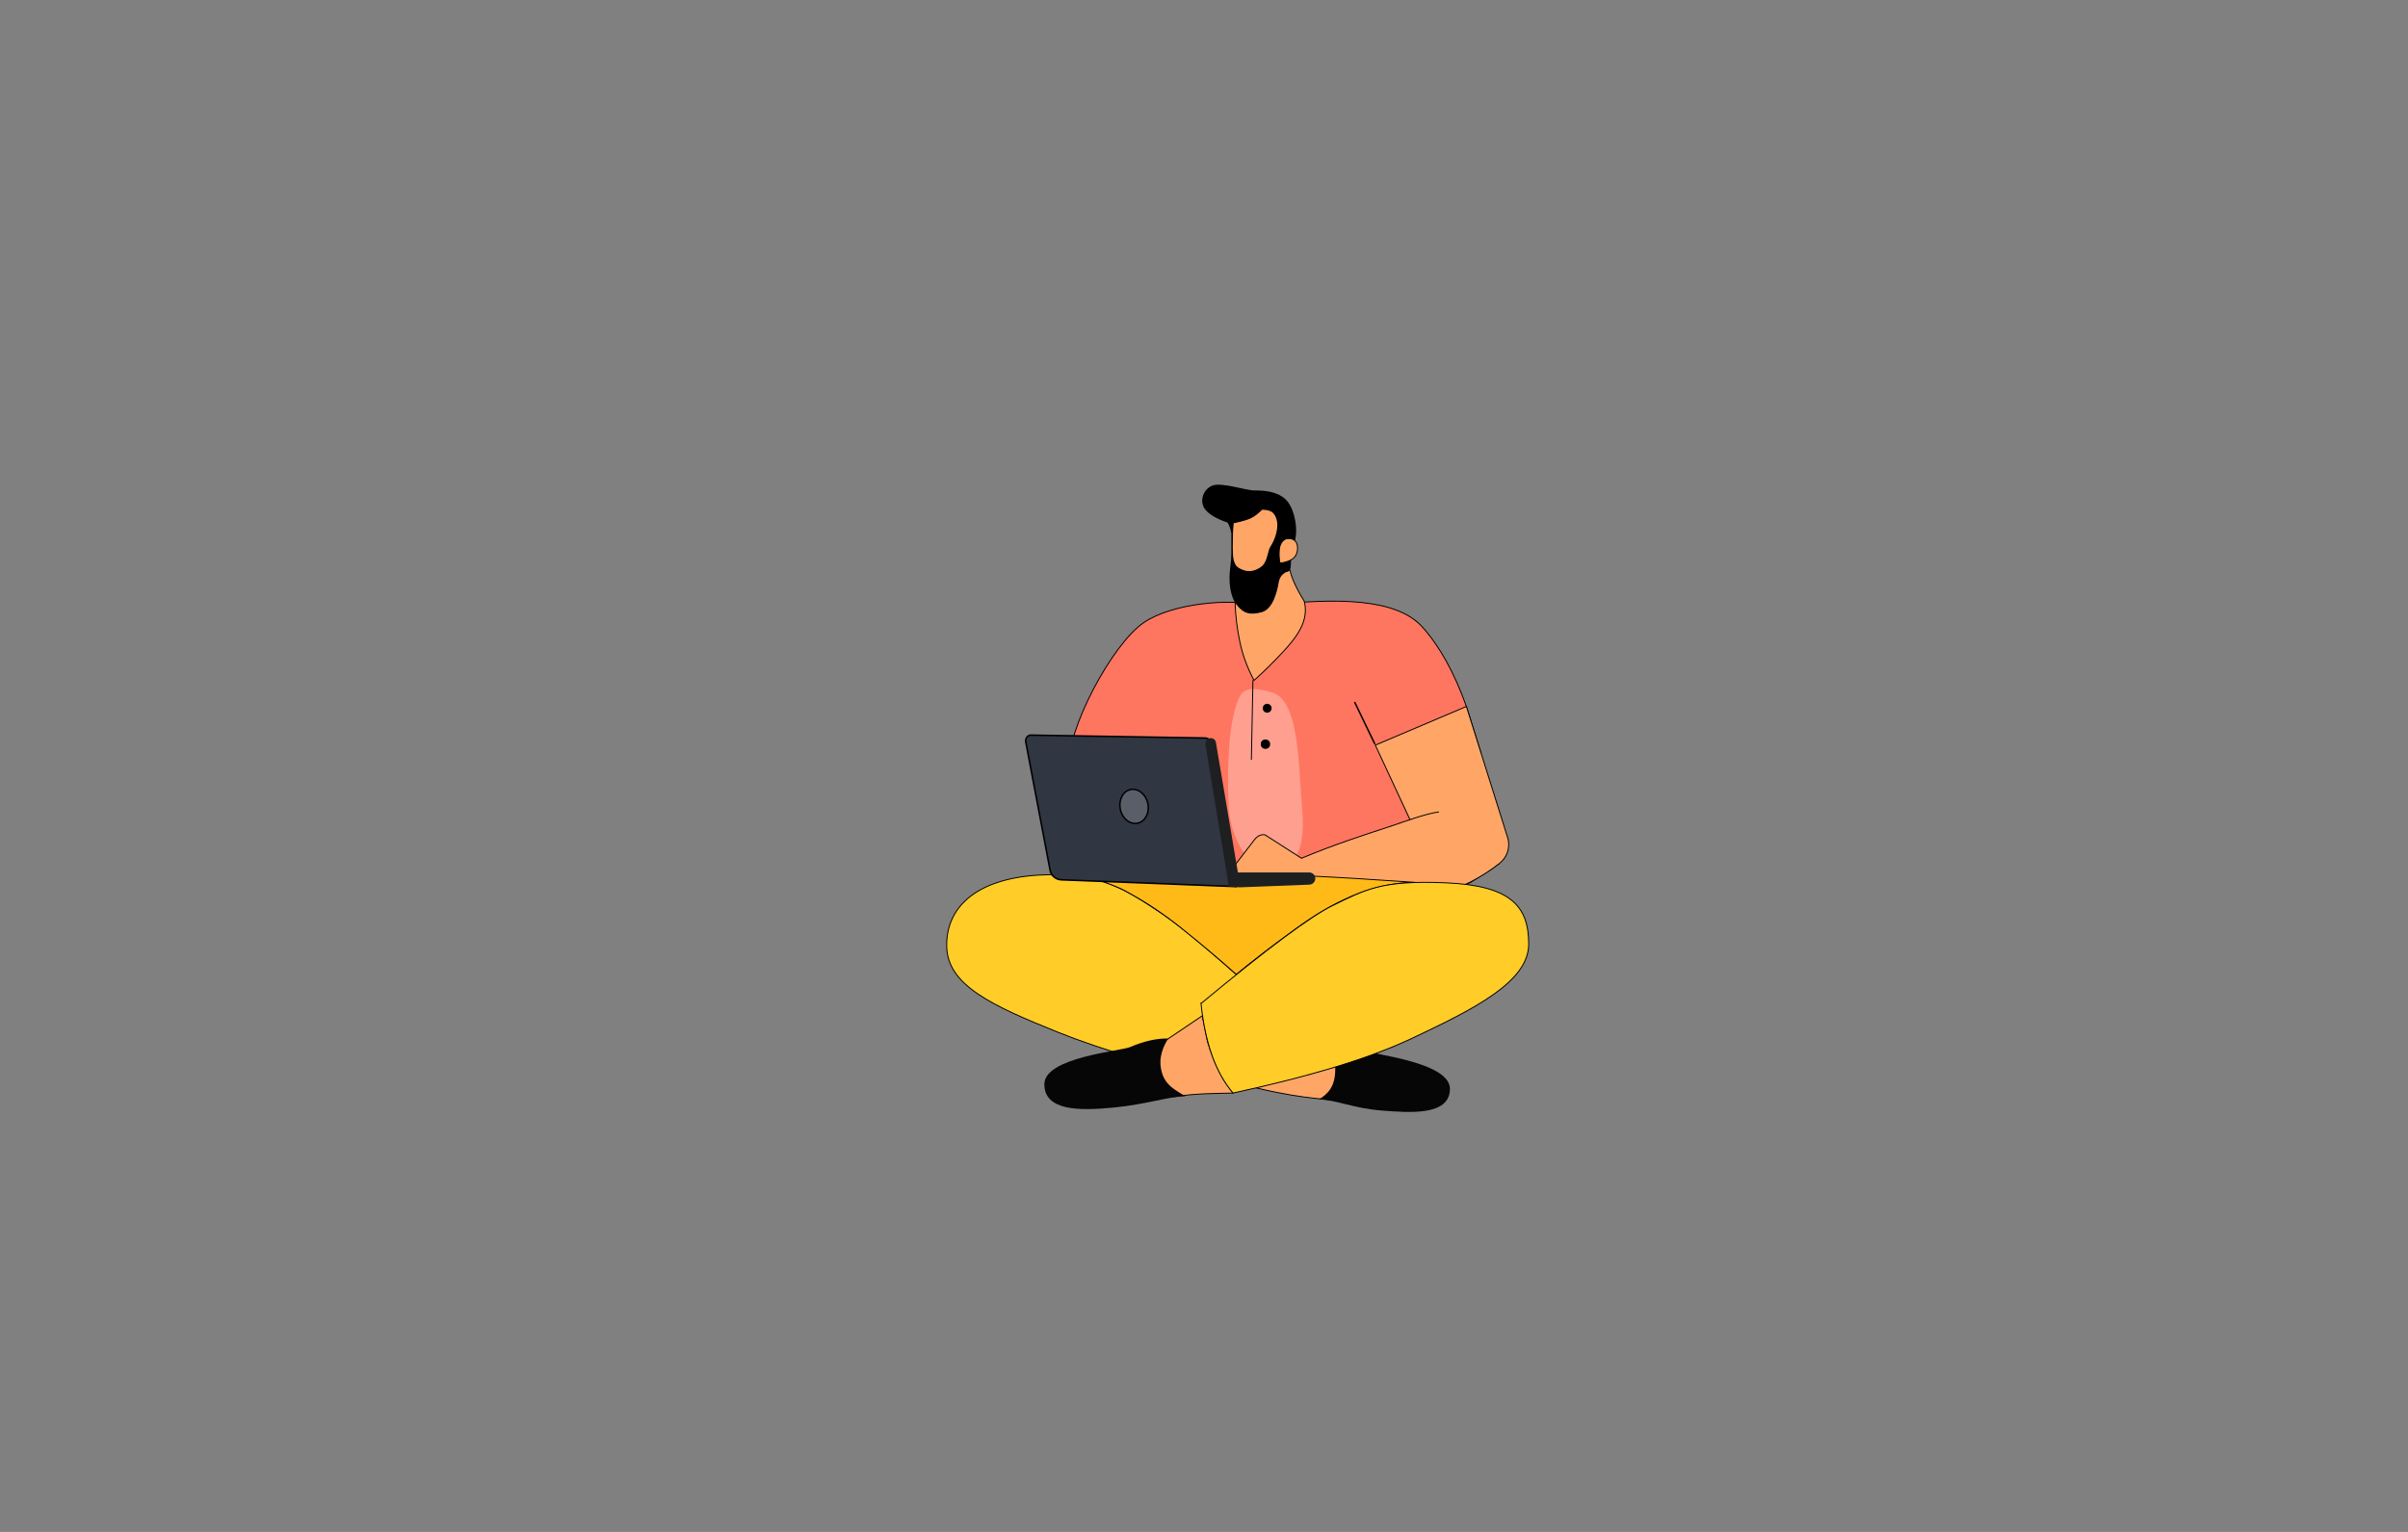 <?xml version="1.0" encoding="UTF-8" standalone="no"?>
<svg
   class="zwd-banner-graphics"
   width="770"
   height="490"
   viewBox="0 0 770 490"
   version="1.1"
   id="svg175"
   sodipodi:docname="man-is-typing.svg"
   inkscape:version="1.4 (86a8ad7, 2024-10-11)"
   xmlns:inkscape="http://www.inkscape.org/namespaces/inkscape"
   xmlns:sodipodi="http://sodipodi.sourceforge.net/DTD/sodipodi-0.dtd"
   xmlns="http://www.w3.org/2000/svg"
   xmlns:svg="http://www.w3.org/2000/svg">
  <rect x="0" y="0" width="770" height="490" fill="#808080" stroke="none"/>
  <!-- <sodipodi:namedview
     id="namedview175"
     pagecolor="#ffffff"
     bordercolor="#000000"
     borderopacity="0.25"
     inkscape:showpageshadow="2"
     inkscape:pageopacity="0.0"
     inkscape:pagecheckerboard="0"
     inkscape:deskcolor="#d1d1d1"
     showgrid="false"
     inkscape:zoom="1.6632653"
     inkscape:cx="384.78528"
     inkscape:cy="245"
     inkscape:window-width="1920"
     inkscape:window-height="1017"
     inkscape:window-x="-8"
     inkscape:window-y="-8"
     inkscape:window-maximized="1"
     inkscape:current-layer="g175" /> -->
  <defs
     id="defs23">
    <linearGradient
       x1="71%"
       y1="47%"
       x2="19%"
       y2="75%"
       id="BgPolyGrdn">
      <stop
         stop-color="#FFFFFF"
         stop-opacity="0.1"
         offset="0%"
         id="stop1" />
      <stop
         stop-color="#FFFFFF"
         stop-opacity="0.4"
         offset="100%"
         id="stop2" />
    </linearGradient>
    <linearGradient
       x1="-8%"
       y1="50%"
       x2="108%"
       y2="50%"
       id="BgCirGrdn">
      <stop
         stop-color="#FFFFFF"
         stop-opacity="0.08"
         offset="0%"
         id="stop3" />
      <stop
         stop-color="#FFFFFF"
         stop-opacity="0.5"
         offset="100%"
         id="stop4" />
    </linearGradient>
    <linearGradient
       x1="-3%"
       y1="50%"
       x2="100%"
       y2="50%"
       id="BgWaveGrdn">
      <stop
         stop-color="#4749E3"
         stop-opacity="0"
         offset="0%"
         id="stop5" />
      <stop
         stop-color="#FFFFFF"
         stop-opacity="0.5"
         offset="25%"
         id="stop6" />
      <stop
         stop-color="#FFFFFF"
         stop-opacity="0.5"
         offset="75%"
         id="stop7" />
      <stop
         stop-color="#4749E3"
         stop-opacity="0"
         offset="100%"
         id="stop8" />
    </linearGradient>
    <circle
       id="User-1-Path"
       cx="20"
       cy="20"
       r="20" />
    <circle
       id="User-2-Path"
       cx="20"
       cy="20"
       r="20" />
    <circle
       id="User-3-Path"
       cx="20"
       cy="20"
       r="20" />
    <circle
       id="User-4-Path"
       cx="20"
       cy="20"
       r="20" />
    <linearGradient
       x1="-8%"
       y1="50%"
       x2="108%"
       y2="50%"
       id="linearGradient10">
      <stop
         stop-color="#FFFFFF"
         stop-opacity="0.08"
         offset="0%"
         id="stop9" />
      <stop
         stop-color="#FFFFFF"
         stop-opacity="0.5"
         offset="100%"
         id="stop10" />
    </linearGradient>
    <linearGradient
       x1="-3%"
       y1="50%"
       x2="100%"
       y2="50%"
       id="linearGradient14">
      <stop
         stop-color="#4749E3"
         stop-opacity="0"
         offset="0%"
         id="stop11" />
      <stop
         stop-color="#FFFFFF"
         stop-opacity="0.5"
         offset="25%"
         id="stop12" />
      <stop
         stop-color="#FFFFFF"
         stop-opacity="0.5"
         offset="75%"
         id="stop13" />
      <stop
         stop-color="#4749E3"
         stop-opacity="0"
         offset="100%"
         id="stop14" />
    </linearGradient>
    <linearGradient
       x1="71%"
       y1="47%"
       x2="19%"
       y2="75%"
       id="linearGradient16">
      <stop
         stop-color="#FFFFFF"
         stop-opacity="0.1"
         offset="0%"
         id="stop15" />
      <stop
         stop-color="#FFFFFF"
         stop-opacity="0.4"
         offset="100%"
         id="stop16" />
    </linearGradient>
    <circle
       id="circle16"
       cx="20"
       cy="20"
       r="20" />
    <circle
       id="circle17"
       cx="20"
       cy="20"
       r="20" />
    <circle
       id="circle18"
       cx="20"
       cy="20"
       r="20" />
    <circle
       id="circle19"
       cx="20"
       cy="20"
       r="20" />
    <circle
       id="circle20"
       cx="20"
       cy="20"
       r="20" />
    <circle
       id="circle21"
       cx="20"
       cy="20"
       r="20" />
    <circle
       id="circle22"
       cx="20"
       cy="20"
       r="20" />
    <circle
       id="circle23"
       cx="20"
       cy="20"
       r="20" />
  </defs>
  <g
     stroke="none"
     stroke-width="1"
     fill="none"
     fill-rule="evenodd"
     id="g175">
    <g
       id="zwd-dms-banner"
       transform="translate(-165.35,-79.963)"
       fill="none">
      <g
         class="dms-ban-user"
         transform="translate(468,235)"
         fill="none"
         id="g82">
        <path
           d="m 62.994,44.172 c 9.288,-6.368 28.023,-7.88 37.104,-5.525 0.47,0 0.705,0 1.181,-0.286 v 0.286 c 0.235,0 0.712,0 0.947,0 22.817,-2.578 41.686,-2.334 49.97,6.896 5.523,6.154 10.21,14.617 14.061,25.391 l 4.645,14.852 c 0,0.287 -0.242,0.287 -0.242,0.574 -4.967,10.048 -9.707,20.094 -15.151,29.854 -4.74,7.463 -9.714,14.353 -13.742,19.807 -2.363,3.158 -4.967,6.315 -8.526,8.038 -4.021,2.296 -8.526,2.871 -13.024,3.445 -1.893,0.286 -4.028,0.286 -6.633,0.286 -3.551,0.287 -7.814,0.287 -12.077,0.287 -11.131,-0.287 -22.973,-1.723 -28.182,-6.315 C 69.062,138.032 61.718,117.363 58.166,105.881 54.38,94.685 39.907,102.807 39.196,90.465 38.249,78.408 53.047,50.992 62.994,44.172 Z"
           stroke="#000000"
           stroke-width="0.3px"
           fill="#ff7660"
           fill-rule="nonzero"
           id="path66" />
        <path
           d="m 100.688,123.172 c 8.796,0.421 13.312,-12.873 13.414,-20.051 0.073,-5.173 0.188,-27.258 -4.956,-35.954 -1.993,-3.369 -7.667,-1.415 -10.131,-0.627 -8.821,2.824 -7.618,24.333 -8.304,36.269 -0.686,11.937 1.181,19.941 9.977,20.363 z"
           fill="#ffffff"
           fill-rule="nonzero"
           opacity="0.3"
           transform="matrix(-0.999,0.035,0.035,0.999,200.657,-3.502)"
           id="path67" />
        <path
           d="M 99.068,27.967 109.816,27.287 c 0.597,2.701 2.123,6.018 4.579,9.951 1.619,6.198 -2.235,11.333 -6.798,16.249 -3.042,3.277 -6.126,6.314 -9.251,9.11 C 96.196,58.528 94.686,54.427 93.818,50.296 92.949,46.164 92.443,42.077 92.301,38.033 Z"
           id="Path"
           stroke="#000000"
           stroke-width="0.3px"
           fill="#ffa666"
           fill-rule="nonzero" />
        <path
           d="M 179.43,112.819 166.257,70.934 v 0 l -29.125,12.364 c 9.105,19.637 14.042,30.202 14.811,31.697 1.154,2.242 3.294,6.043 4.267,7.647 2.273,3.747 4.828,7.735 11.418,4.548 l 8.729,-5.741 c 2.838,-1.867 4.093,-5.39 3.074,-8.63 z"
           stroke="#000000"
           stroke-width="0.3px"
           fill="#ffa666"
           fill-rule="nonzero"
           id="path68" />
        <path
           class="dms-ban-typing"
           d="m 176.825,121.141 c -12.285,9.654 -25.042,11.705 -34.63,12.556 -9.588,0.851 -13.894,1.4 -21.791,-0.356 -7.897,-1.756 -12.661,-4.267 -17.475,-4.793 -3.21,-0.351 -8.275,-0.677 -15.196,-0.977 l 10.848,-14.138 c 0.942,-1.131 2.119,-1.697 3.302,-1.414 l 11.639,7.462 c 10.063,-4.231 20.133,-7.492 29.605,-10.604 2.934,-0.964 9.688,-3.56 14.345,-4.221"
           stroke="#000000"
           stroke-width="0.3px"
           fill="#ffa666"
           fill-rule="nonzero"
           id="path69" />
        <g
           class="dms-ban-head"
           fill="none"
           id="g72">
          <path
             d="M 91.093,15.563 C 90.807,14.062 90.407,12.913 89.892,12.116 86.362,10.918 83.964,9.506 82.699,7.88 80.802,5.442 81.987,1.506 84.955,0.305 87.923,-0.896 95.664,1.839 98.51,1.839 c 2.846,0 6.972,0.21 9.751,2.687 2.778,2.477 3.735,7.931 3.534,11.037 -0.201,3.106 -1.686,7.299 -1.686,10.04 0,2.741 -1.352,2.097 -1.848,2.542 -0.496,0.445 -1.688,0.915 -2.074,3.358 -0.386,2.443 -1.768,8.331 -5.372,9.281 -3.604,0.949 -5.801,0.575 -8.055,-2.409 -2.253,-2.984 -2.253,-7.401 -2.253,-9.002 0,-1.602 0.586,-4.774 0.586,-7.264 0,-1.659 0,-3.841 0,-6.546 z"
             fill="#000000"
             fill-rule="nonzero"
             id="path70" />
          <path
             d="m 109.34,24.434 c 1.579,-0.586 2.755,-1.644 2.911,-3.729 0.156,-2.085 -0.72,-3.337 -2.627,-3.482 -1.907,-0.145 -3.08,1.564 -3.217,3.748 -0.091,1.456 -0.018,2.812 0.219,4.068 0.757,-0.012 1.661,-0.214 2.714,-0.605 z"
             stroke="#000000"
             stroke-width="0.3px"
             fill="#ffa666"
             fill-rule="nonzero"
             id="path71" />
          <path
             d="m 91.843,12.344 c 0,0 4.033,-0.827 5.61,-1.654 1.576,-0.828 2.724,-1.926 3.523,-2.695 1.856,0.041 3.105,0.5 3.748,1.378 0.964,1.317 1.518,3.354 0.623,6.502 -0.895,3.148 -1.901,3.672 -2.319,5.252 -0.418,1.58 -0.884,3.912 -2.183,4.957 -1.298,1.044 -3.501,2.07 -5.793,1.261 -2.292,-0.808 -2.751,-1.62 -3.208,-3.274 -0.457,-1.654 -0.237,-6.467 -0.237,-7.88 0,-1.413 0.237,-3.846 0.237,-3.846 z"
             fill="#ffa666"
             fill-rule="nonzero"
             id="path72" />
        </g>
        <path
           d="m 142.978,187.922 c -0.077,5.732 -13.891,7.046 -13.891,7.046 -5.401,0.85 -11.02,1.18 -16.411,1.247 -6.087,0.076 -15.324,-0.329 -21.165,-1.298 1.914,-2.629 3.342,-4.731 3.828,-5.78 1.917,-3.41 3.603,-6.818 4.827,-10.48 0.489,-1.83 0.774,-5.741 1.516,-8.616 l 13.594,7.124 1.854,1.279 c -0.003,0.261 25.929,3.484 25.849,9.477 z"
           stroke="#000000"
           stroke-width="0.3px"
           fill="#ffa666"
           fill-rule="nonzero"
           transform="rotate(10,117,183)"
           id="path73" />
        <path
           d="m 119.001,192.904 c 0.012,8.618 12.872,7.716 21.674,7.204 8.801,-0.512 14.894,-3.218 20.14,-3.211 -2.735,-1.808 -5.252,-4.132 -5.027,-10.061 0.221,-3.351 1.355,-5.928 2.721,-8.504 -3.702,-0.058 -7.736,0.85 -12.102,2.723 -3.008,1.291 -27.418,3.231 -27.406,11.848 z"
           fill="#070606"
           fill-rule="nonzero"
           transform="matrix(-1,-0.017,-0.017,1,283.277,2.472)"
           id="path74" />
        <path
           d="M 0,167.821 C 17.53,151.702 29.743,141.371 36.641,136.829 46.987,130.016 55.663,123.599 75.808,124.897 c 20.145,1.298 29.435,10.646 29.111,22.922 -0.324,12.275 -14.396,18.79 -35.456,27.272 -14.04,5.655 -33.954,11.568 -59.743,17.739 C 4.538,188.778 1.298,180.441 0,167.821 Z"
           stroke="#000000"
           stroke-width="0.3px"
           fill="#ffcc28"
           fill-rule="nonzero"
           transform="matrix(-1,0,0,1,105,0)"
           id="path75" />
        <path
           d="m 42.472,190.473 c 0,5.718 14.417,4.637 14.417,4.637 5.402,0.78 10.728,0.79 16.222,0.59 6.687,-0.97 12.169,-0.97 18.52,-1.11 -1.883,-2.599 -3.287,-4.679 -3.759,-5.719 -1.876,-3.379 -3.136,-6.758 -4.306,-10.397 -0.473,-1.819 -1.089,-5.718 -1.794,-8.578 l -10.798,7.278 -1.876,1.3 c 0,0.26 -26.625,6.021 -26.625,11.999 z"
           stroke="#000000"
           stroke-width="0.3px"
           fill="#ffa666"
           fill-rule="nonzero"
           id="path76" />
        <path
           class="dms-ban-lshoe"
           d="m 31.302,191.76 c 0,8.618 11.336,8.504 22.062,7.476 10.726,-1.028 17.801,-3.614 23.047,-3.614 -2.733,-1.804 -6.431,-3.231 -7.614,-7.914 -1.183,-4.683 0.663,-7.991 2.033,-10.569 -3.702,-0.053 -7.738,0.86 -12.106,2.739 -3.01,1.295 -27.423,3.265 -27.423,11.883 z"
           fill="#070606"
           fill-rule="nonzero"
           id="path77" />
        <path
           d="m 46.33,125.349 c 2.544,1.276 7.788,2.949 10.519,4.417 6.947,3.732 12.401,7.369 18.657,12.391 6.072,4.874 11.795,9.704 17.168,14.491 4.882,-4.072 11.17,-8.902 18.865,-14.491 11.541,-8.383 24.022,-14.809 38.231,-14.967 -25.708,-1.796 -44.537,-2.693 -56.486,-2.693 -11.95,0 -27.601,0.284 -46.954,0.853 z"
           stroke="#000000"
           stroke-width="0.3px"
           fill="#ffba18"
           fill-rule="nonzero"
           id="path78" />
        <path
           d="m 81.397,165.951 c 21.125,-17.527 35.172,-27.98 42.141,-31.362 10.453,-5.072 15.536,-8.148 36.247,-7.242 20.712,0.905 26.393,7.514 26.393,19.589 0,12.075 -17.436,20.77 -37.412,30.199 -13.317,6.286 -32.362,12.104 -57.135,17.454 -5.525,-6.472 -8.937,-16.018 -10.234,-28.639 z"
           stroke="#000000"
           stroke-width="0.3px"
           fill="#ffcc28"
           fill-rule="nonzero"
           id="path79" />
        <path
           d="m 25.369,82.357 7.761,40.935 c 0.33,1.739 1.817,3.021 3.586,3.089 l 55.893,2.167 v 0 L 84.638,82.68 c -0.164,-0.946 -0.978,-1.641 -1.937,-1.657 l -55.691,-0.922 v 0 c -1.168,0 -1.871,1.128 -1.639,2.256 z"
           stroke="#000000"
           stroke-width="0.5px"
           fill="#303642"
           fill-rule="nonzero"
           id="path80" />
        <ellipse
           stroke="#000000"
           stroke-width="0.475px"
           fill-opacity="0.2"
           fill="#ffffff"
           fill-rule="nonzero"
           transform="rotate(-12,59.5,103)"
           cx="60"
           cy="103"
           rx="4.5"
           ry="5.5"
           id="ellipse80" />
        <path
           d="m 82.854,83.306 7.457,45.242 3.587,0.237 22.143,-0.857 c 1.065,-0.041 1.908,-0.917 1.908,-1.983 0,-1.054 -0.855,-1.909 -1.909,-1.909 H 93.191 v 0 L 86.209,82.742 c 0,-0.846 -0.72,-1.691 -1.677,-1.691 -1.202,0 -1.915,1.128 -1.677,2.256 z"
           fill="#1e1f20"
           fill-rule="nonzero"
           id="path81" />
        <line
           x1="137"
           y1="83"
           x2="130.5"
           y2="69.5"
           stroke="#000000"
           stroke-width="0.475px"
           fill="none"
           id="line81" />
        <line
           x1="97.5"
           y1="88"
           x2="98"
           y2="62.5"
           stroke="#000000"
           stroke-width="0.3px"
           fill="none"
           id="line82" />
        <path
           d="m 102.553,72.921 c 0.787,-3.1e-5 1.425,-0.638 1.425,-1.424 3e-5,-0.787 -0.638,-1.424 -1.425,-1.424 -0.787,3.1e-5 -1.425,0.638 -1.425,1.424 -4e-5,0.787 0.638,1.424 1.425,1.424 z"
           fill="#000000"
           fill-rule="nonzero"
           transform="rotate(3,102.5,71.5)"
           id="path82" />
        <circle
           fill="#000000"
           fill-rule="nonzero"
           transform="rotate(3,102,83)"
           cx="102"
           cy="83"
           id="ellipse82"
           r="1.5" />
      </g>
    </g>
  </g>
</svg>

